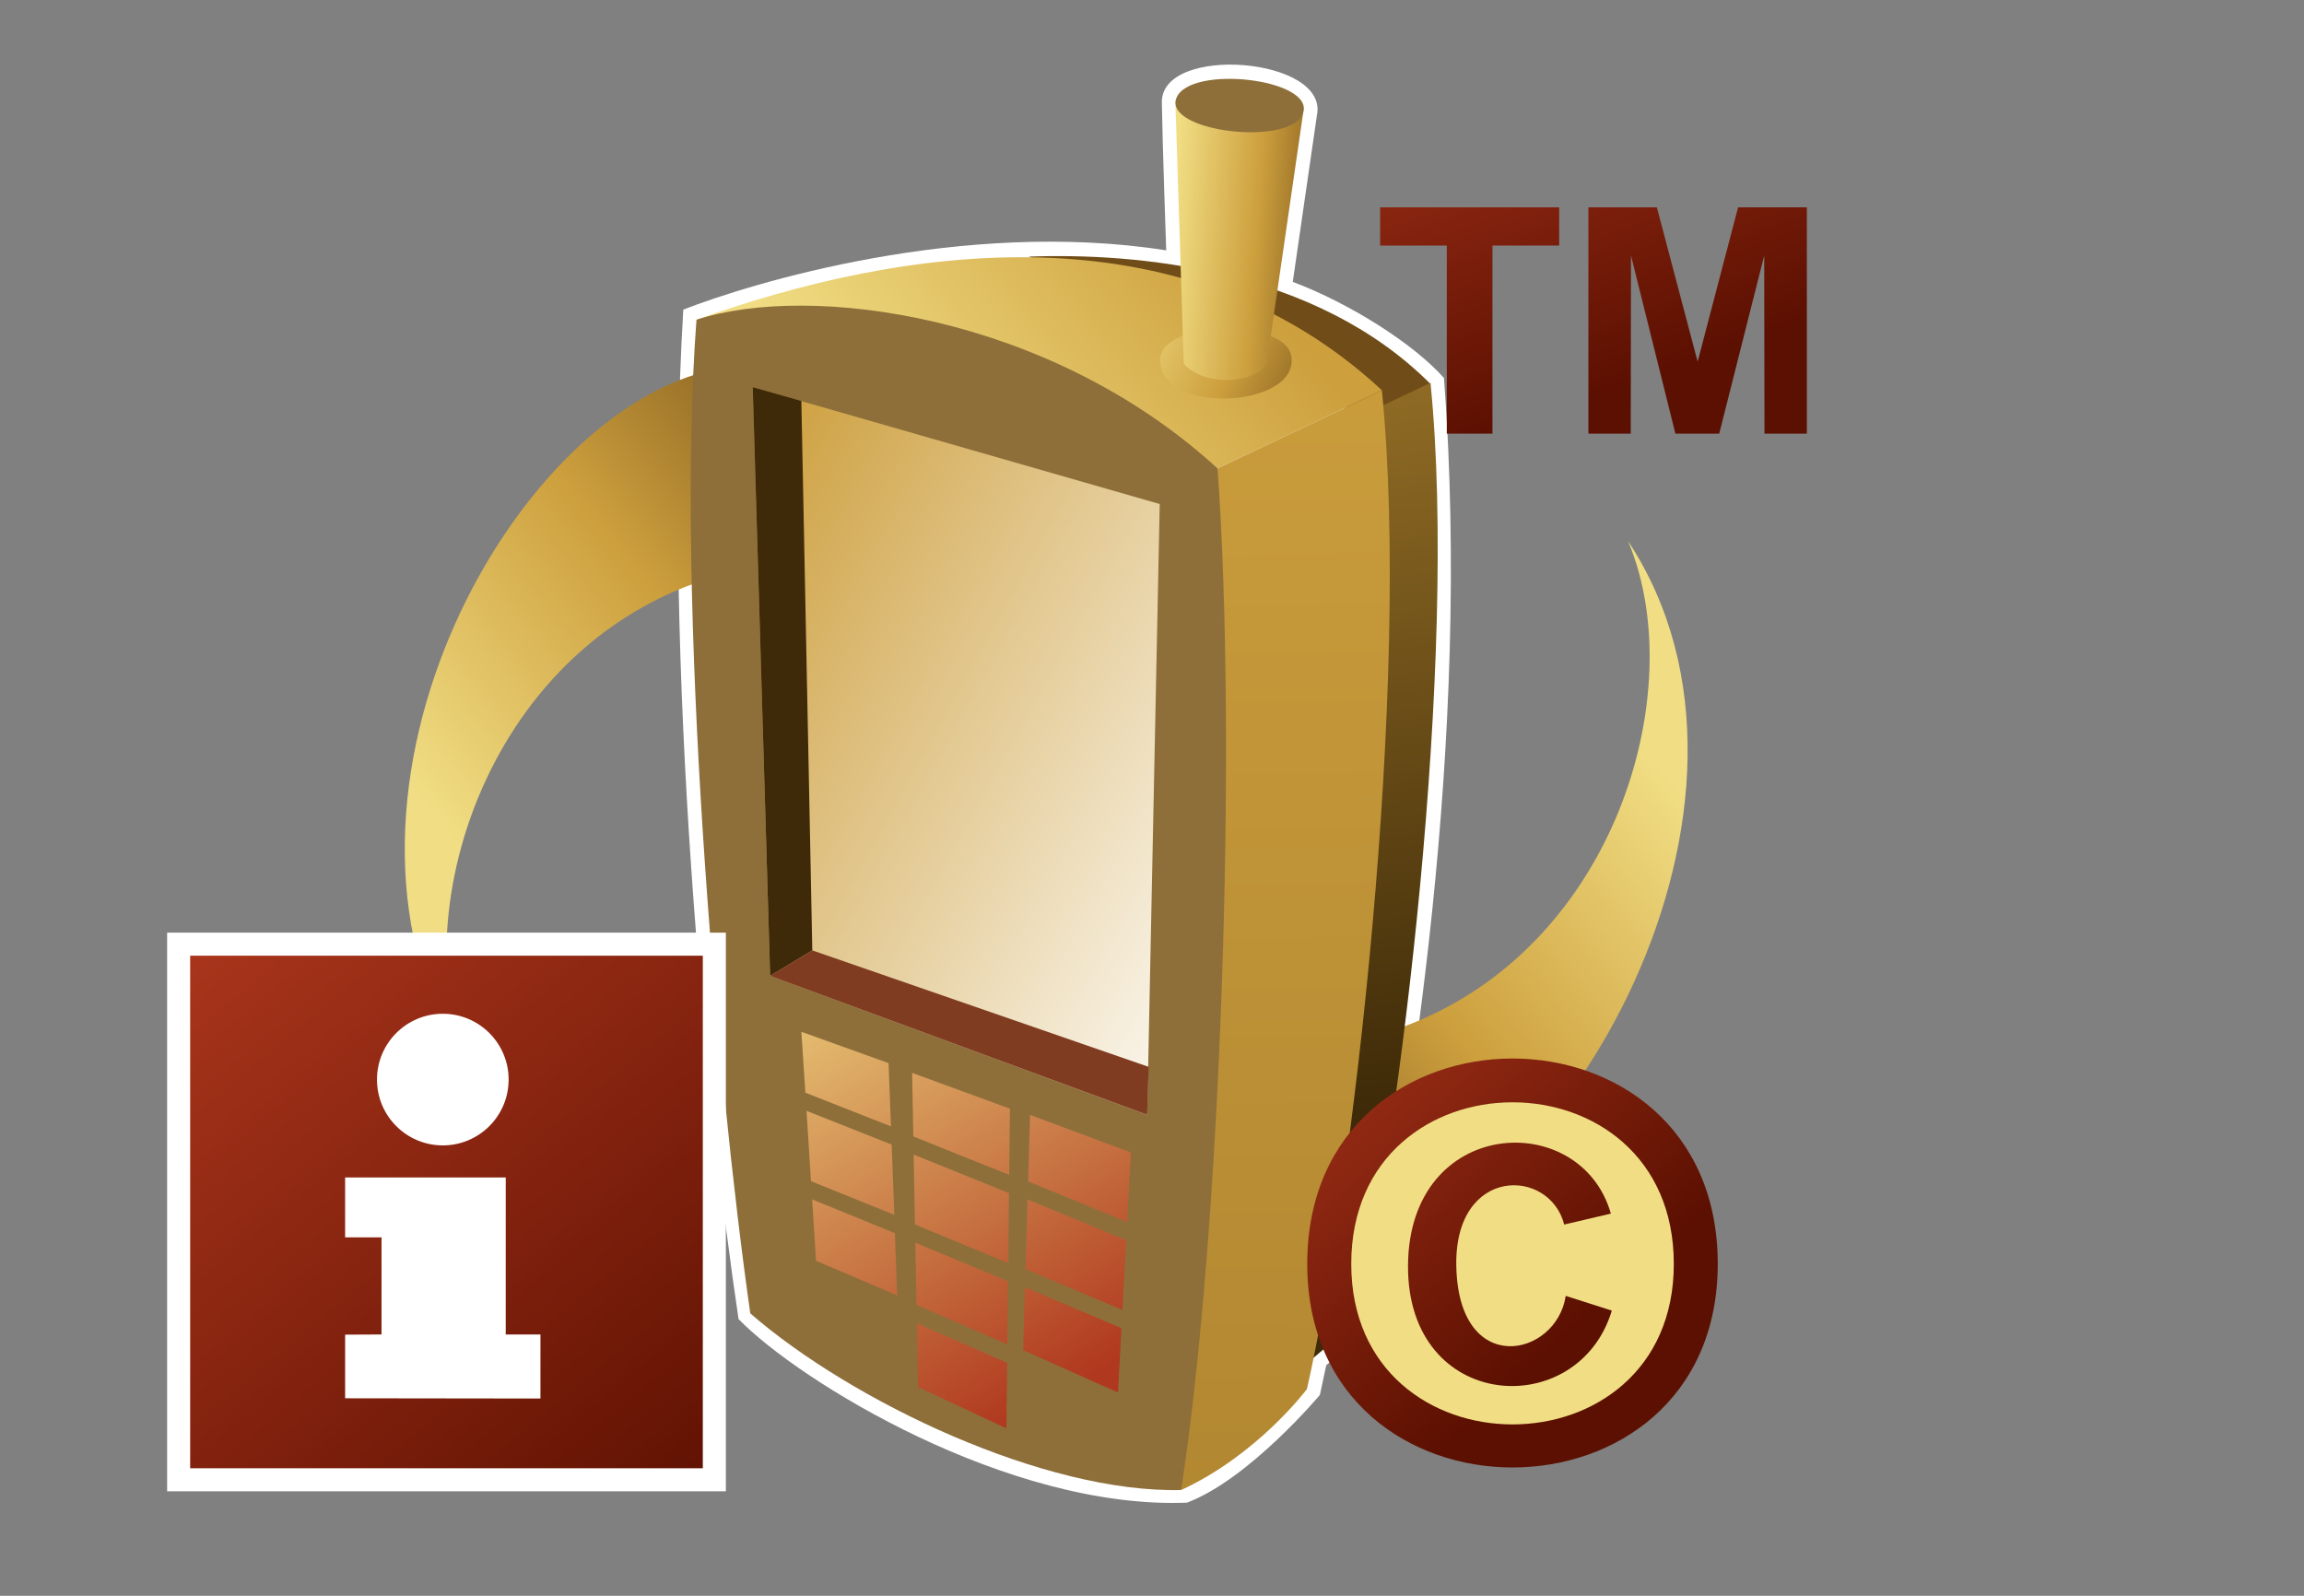 <?xml version="1.0" encoding="UTF-8"?>
<svg xmlns="http://www.w3.org/2000/svg" xmlns:xlink="http://www.w3.org/1999/xlink" contentScriptType="text/ecmascript" width="100" baseProfile="tiny" zoomAndPan="magnify" contentStyleType="text/css" viewBox="-53.486 -200.7 100 69.273" height="69.273" preserveAspectRatio="xMidYMid meet" version="1.1">
    <rect x="-53.486" y="-200.7" width="100" height="69.273" fill="#808080" stroke="none"/>
    <g>
        <path fill="#ffffff" d="M -3.059 -196.251 C -3.029 -194.375 -2.869 -189.833 -2.869 -189.833 C -11.749 -191.227 -20.961 -188.382 -23.83 -187.259 C -24.74 -171.903 -22.797 -152.542 -21.43 -143.439 C -18.779 -140.718 -9.718 -135.166 -1.969 -135.472 C 0.738 -136.493 3.802 -140.15 3.802 -140.15 C 3.802 -140.15 4.013 -141.138 4.077 -141.437 C 4.341 -141.663 5.931 -143.006 5.931 -143.006 C 7.738 -152.485 10.38 -168.408 9.187 -184.291 C 7.884 -185.764 5.136 -187.515 2.624 -188.465 L 3.673 -195.703 C 4.188 -198.221 -3.099 -198.788 -3.059 -196.251 z "/>
        <g>
            <linearGradient x1="-338.555" gradientTransform="matrix(1.136 0 0 1.136 349.798 -2740.912)" y1="2267.267" x2="-320.127" gradientUnits="userSpaceOnUse" y2="2252.09" xlink:type="simple" xlink:actuate="onLoad" id="XMLID_24_" xlink:show="other">
                <stop stop-color="#f1de84" offset="0"/>
                <stop stop-color="#cd9f3d" offset="0.506"/>
                <stop stop-color="#704d18" offset="1"/>
            </linearGradient>
            <path fill="url(#XMLID_24_)" d="M -22.361 -184.683 C -31.42 -182.925 -40.657 -165.616 -33.175 -154.27 C -36.1 -161.178 -32.164 -173.499 -21.435 -175.937 L -22.361 -184.683 z "/>
            <linearGradient x1="-300.733" gradientTransform="matrix(-1.136 0 0 -1.136 -323.063 -1690.166)" y1="-1340.331" x2="-281.547" gradientUnits="userSpaceOnUse" y2="-1356.132" xlink:type="simple" xlink:actuate="onLoad" id="XMLID_25_" xlink:show="other">
                <stop stop-color="#f1de84" offset="0"/>
                <stop stop-color="#cd9f3d" offset="0.506"/>
                <stop stop-color="#704d18" offset="1"/>
            </linearGradient>
            <path fill="url(#XMLID_25_)" d="M 5.348 -146.243 C 14.409 -148.002 24.661 -165.866 17.176 -177.211 C 20.104 -170.302 16.168 -157.982 5.438 -155.54 L 5.348 -146.243 z "/>
        </g>
        <g>
            <g>
                <g>
                    <path fill="#704d18" d="M -8.826 -189.561 C -4.201 -189.729 3.587 -189.073 8.612 -184.022 L 5.639 -182.648 L -8.826 -189.561 z "/>
                    <linearGradient x1="-306.222" gradientTransform="matrix(1.136 0 0 1.136 349.798 -2740.912)" y1="2241.079" x2="-301.473" gradientUnits="userSpaceOnUse" y2="2278.505" xlink:type="simple" xlink:actuate="onLoad" id="XMLID_26_" xlink:show="other">
                        <stop stop-color="#ad832f" offset="0"/>
                        <stop stop-color="#3e2a08" offset="1"/>
                    </linearGradient>
                    <path fill="url(#XMLID_26_)" d="M 6.131 -182.912 L 2.994 -141.313 L 5.388 -143.334 C 7.261 -151.597 9.811 -171.97 8.602 -184.08 L 6.131 -182.912 z "/>
                    <linearGradient x1="-321.592" gradientTransform="matrix(1.136 0 0 1.136 349.798 -2740.912)" y1="2254.024" x2="-309.304" gradientUnits="userSpaceOnUse" y2="2244.144" xlink:type="simple" xlink:actuate="onLoad" id="XMLID_27_" xlink:show="other">
                        <stop stop-color="#f1de84" offset="0"/>
                        <stop stop-color="#cd9f3d" offset="1"/>
                    </linearGradient>
                    <path fill="url(#XMLID_27_)" d="M -23.257 -186.821 C -14.45 -189.973 -2.259 -191.894 6.491 -183.76 L -0.642 -180.364 L -23.257 -186.821 z "/>
                    <linearGradient x1="-306.094" gradientTransform="matrix(1.136 0 0 1.136 349.798 -2740.912)" y1="2243.652" x2="-305.501" gradientUnits="userSpaceOnUse" y2="2302.35" xlink:type="simple" xlink:actuate="onLoad" id="XMLID_28_" xlink:show="other">
                        <stop stop-color="#cd9f3d" offset="0"/>
                        <stop stop-color="#ad832f" offset="1"/>
                    </linearGradient>
                    <path fill="url(#XMLID_28_)" d="M -0.64 -180.365 L -2.22 -136.021 C 1.12 -137.56 3.239 -140.404 3.239 -140.404 C 5.218 -149.117 7.768 -170.983 6.491 -183.758 L -0.64 -180.365 z "/>
                    <linearGradient x1="-312.006" gradientTransform="matrix(1.136 0 0 1.136 349.798 -2740.912)" y1="2247.459" x2="-303.463" gradientUnits="userSpaceOnUse" y2="2251.182" xlink:type="simple" xlink:actuate="onLoad" id="XMLID_29_" xlink:show="other">
                        <stop stop-color="#f1de84" offset="0"/>
                        <stop stop-color="#cd9f3d" offset="0.506"/>
                        <stop stop-color="#704d18" offset="1"/>
                    </linearGradient>
                    <path fill="url(#XMLID_29_)" d="M 2.561 -185.232 C 2.92 -182.987 -3.181 -182.643 -3.133 -185.107 C -3.096 -186.805 2.293 -186.903 2.561 -185.232 z "/>
                    <linearGradient x1="-310.238" gradientTransform="matrix(1.136 0 0 1.136 349.798 -2740.912)" y1="2244.41" x2="-303.774" gradientUnits="userSpaceOnUse" y2="2244.849" xlink:type="simple" xlink:actuate="onLoad" id="XMLID_30_" xlink:show="other">
                        <stop stop-color="#f1de84" offset="0"/>
                        <stop stop-color="#cd9f3d" offset="0.506"/>
                        <stop stop-color="#704d18" offset="1"/>
                    </linearGradient>
                    <path fill="url(#XMLID_30_)" d="M -2.474 -196.346 C -2.474 -196.346 -2.105 -184.939 -2.107 -184.908 C -1.224 -183.932 0.868 -184.006 1.491 -184.887 L 3.073 -195.791 L -2.474 -196.346 z "/>
                    <path fill="#8e6f3a" d="M -23.257 -186.821 C -18.36 -188.421 -7.985 -187.089 -0.64 -180.365 C 0.219 -168.311 -0.478 -147.376 -2.22 -136.021 C -8.141 -135.875 -16.508 -139.853 -20.921 -143.687 C -22.374 -153.822 -24.174 -174.699 -23.257 -186.821 z "/>
                    <linearGradient x1="-303.99" gradientTransform="matrix(1.136 0 0 1.136 349.798 -2740.912)" y1="2271.343" x2="-329.07" gradientUnits="userSpaceOnUse" y2="2257.472" xlink:type="simple" xlink:actuate="onLoad" id="XMLID_31_" xlink:show="other">
                        <stop stop-color="#ffffff" offset="0"/>
                        <stop stop-color="#cd9f3d" offset="1"/>
                    </linearGradient>
                    <polygon fill="url(#XMLID_31_)" points="-20.815,-183.895 -20.06,-158.339 -3.695,-152.308 -3.151,-178.821     "/>
                    <polygon fill="#3e2a08" points="-18.23,-159.445 -18.705,-183.296 -20.815,-183.895 -20.06,-158.339     "/>
                    <polygon fill="#7f3c21" points="-20.06,-158.339 -18.23,-159.445 -3.632,-154.39 -3.695,-152.308     "/>
                    <path fill="#8e6f3a" d="M 3.073 -195.793 C 2.552 -194.314 -3.0 -194.974 -2.425 -196.448 C -1.84 -197.909 3.573 -197.282 3.073 -195.793 z "/>
                    <g>
                        <linearGradient x1="-322.32" gradientTransform="matrix(1.136 0 0 1.136 349.798 -2740.912)" y1="2269.053" x2="-311.256" gradientUnits="userSpaceOnUse" y2="2287.456" xlink:type="simple" xlink:actuate="onLoad" id="XMLID_32_" xlink:show="other">
                            <stop stop-color="#f1de84" offset="0"/>
                            <stop stop-color="#b0381e" offset="1"/>
                        </linearGradient>
                        <polygon fill="url(#XMLID_32_)" points="-8.976,-145.607 -4.771,-143.836 -4.605,-146.863 -8.886,-148.632      "/>
                        <linearGradient x1="-320.736" gradientTransform="matrix(1.136 0 0 1.136 349.798 -2740.912)" y1="2268.101" x2="-309.676" gradientUnits="userSpaceOnUse" y2="2286.498" xlink:type="simple" xlink:actuate="onLoad" id="XMLID_33_" xlink:show="other">
                            <stop stop-color="#f1de84" offset="0"/>
                            <stop stop-color="#b0381e" offset="1"/>
                        </linearGradient>
                        <polygon fill="url(#XMLID_33_)" points="-4.564,-147.652 -4.4,-150.673 -8.777,-152.304 -8.863,-149.415      "/>
                        <linearGradient x1="-323.846" gradientTransform="matrix(1.136 0 0 1.136 349.798 -2740.912)" y1="2269.968" x2="-312.781" gradientUnits="userSpaceOnUse" y2="2288.374" xlink:type="simple" xlink:actuate="onLoad" id="XMLID_34_" xlink:show="other">
                            <stop stop-color="#f1de84" offset="0"/>
                            <stop stop-color="#b0381e" offset="1"/>
                        </linearGradient>
                        <polygon fill="url(#XMLID_34_)" points="-9.002,-144.824 -9.078,-142.088 -4.961,-140.255 -4.812,-143.046      "/>
                        <linearGradient x1="-327.073" gradientTransform="matrix(1.136 0 0 1.136 349.798 -2740.912)" y1="2271.903" x2="-316.005" gradientUnits="userSpaceOnUse" y2="2290.314" xlink:type="simple" xlink:actuate="onLoad" id="XMLID_35_" xlink:show="other">
                            <stop stop-color="#f1de84" offset="0"/>
                            <stop stop-color="#b0381e" offset="1"/>
                        </linearGradient>
                        <polygon fill="url(#XMLID_35_)" points="-14.785,-151.015 -18.48,-152.48 -18.288,-149.427 -14.67,-147.966      "/>
                        <linearGradient x1="-323.296" gradientTransform="matrix(1.136 0 0 1.136 349.798 -2740.912)" y1="2269.638" x2="-312.233" gradientUnits="userSpaceOnUse" y2="2288.041" xlink:type="simple" xlink:actuate="onLoad" id="XMLID_36_" xlink:show="other">
                            <stop stop-color="#f1de84" offset="0"/>
                            <stop stop-color="#b0381e" offset="1"/>
                        </linearGradient>
                        <polygon fill="url(#XMLID_36_)" points="-9.682,-149.699 -9.652,-152.574 -13.898,-154.128 -13.845,-151.367      "/>
                        <linearGradient x1="-325.762" gradientTransform="matrix(1.136 0 0 1.136 349.798 -2740.912)" y1="2271.114" x2="-314.696" gradientUnits="userSpaceOnUse" y2="2289.521" xlink:type="simple" xlink:actuate="onLoad" id="XMLID_37_" xlink:show="other">
                            <stop stop-color="#f1de84" offset="0"/>
                            <stop stop-color="#b0381e" offset="1"/>
                        </linearGradient>
                        <polygon fill="url(#XMLID_37_)" points="-14.92,-154.552 -18.704,-155.911 -18.531,-153.267 -14.815,-151.804      "/>
                        <linearGradient x1="-326.157" gradientTransform="matrix(1.136 0 0 1.136 349.798 -2740.912)" y1="2271.353" x2="-315.088" gradientUnits="userSpaceOnUse" y2="2289.766" xlink:type="simple" xlink:actuate="onLoad" id="XMLID_38_" xlink:show="other">
                            <stop stop-color="#f1de84" offset="0"/>
                            <stop stop-color="#b0381e" offset="1"/>
                        </linearGradient>
                        <polygon fill="url(#XMLID_38_)" points="-13.707,-144.058 -9.765,-142.341 -9.738,-145.083 -13.757,-146.757      "/>
                        <linearGradient x1="-328.372" gradientTransform="matrix(1.136 0 0 1.136 349.798 -2740.912)" y1="2272.693" x2="-317.306" gradientUnits="userSpaceOnUse" y2="2291.099" xlink:type="simple" xlink:actuate="onLoad" id="XMLID_39_" xlink:show="other">
                            <stop stop-color="#f1de84" offset="0"/>
                            <stop stop-color="#b0381e" offset="1"/>
                        </linearGradient>
                        <polygon fill="url(#XMLID_39_)" points="-14.645,-147.17 -18.236,-148.636 -18.069,-145.972 -14.547,-144.47      "/>
                        <linearGradient x1="-324.745" gradientTransform="matrix(1.136 0 0 1.136 349.798 -2740.912)" y1="2270.5" x2="-313.677" gradientUnits="userSpaceOnUse" y2="2288.911" xlink:type="simple" xlink:actuate="onLoad" id="XMLID_40_" xlink:show="other">
                            <stop stop-color="#f1de84" offset="0"/>
                            <stop stop-color="#b0381e" offset="1"/>
                        </linearGradient>
                        <polygon fill="url(#XMLID_40_)" points="-13.832,-150.582 -13.775,-147.546 -9.724,-145.871 -9.694,-148.909      "/>
                        <linearGradient x1="-327.526" gradientTransform="matrix(1.136 0 0 1.136 349.798 -2740.912)" y1="2272.182" x2="-316.461" gradientUnits="userSpaceOnUse" y2="2290.587" xlink:type="simple" xlink:actuate="onLoad" id="XMLID_41_" xlink:show="other">
                            <stop stop-color="#f1de84" offset="0"/>
                            <stop stop-color="#b0381e" offset="1"/>
                        </linearGradient>
                        <polygon fill="url(#XMLID_41_)" points="-13.693,-143.259 -13.642,-140.49 -9.805,-138.697 -9.773,-141.543      "/>
                    </g>
                </g>
            </g>
        </g>
        <g>
            <linearGradient x1="-306.872" gradientTransform="matrix(1.136 0 0 1.136 349.798 -2740.912)" y1="2272.867" x2="-294.381" gradientUnits="userSpaceOnUse" y2="2286.563" xlink:type="simple" xlink:actuate="onLoad" id="XMLID_42_" xlink:show="other">
                <stop stop-color="#b0381e" offset="0"/>
                <stop stop-color="#5c1001" offset="1"/>
            </linearGradient>
            <path fill="url(#XMLID_42_)" d="M 3.252 -145.835 C 3.252 -134.054 21.069 -134.054 21.069 -145.835 C 21.073 -157.724 3.252 -157.724 3.252 -145.835 z "/>
            <path fill="#f1de84" d="M 5.162 -145.835 C 5.162 -155.189 19.162 -155.189 19.162 -145.835 C 19.162 -136.546 5.162 -136.546 5.162 -145.835 z "/>
            <linearGradient x1="-306.865" gradientTransform="matrix(1.136 0 0 1.136 349.798 -2740.912)" y1="2272.861" x2="-294.376" gradientUnits="userSpaceOnUse" y2="2286.555" xlink:type="simple" xlink:actuate="onLoad" id="XMLID_43_" xlink:show="other">
                <stop stop-color="#b0381e" offset="0"/>
                <stop stop-color="#5c1001" offset="1"/>
            </linearGradient>
            <path fill="url(#XMLID_43_)" d="M 14.405 -147.544 L 16.43 -148.019 C 15.127 -152.605 7.653 -152.248 7.625 -145.747 C 7.604 -139.383 15.021 -138.978 16.471 -143.809 L 14.471 -144.448 C 14.069 -141.772 9.805 -140.864 9.721 -145.761 C 9.645 -150.089 13.768 -150.031 14.405 -147.544 z "/>
        </g>
        <g>
            <linearGradient x1="-301.942" gradientTransform="matrix(1.136 0 0 1.136 349.798 -2740.912)" y1="2235.131" x2="-295.917" gradientUnits="userSpaceOnUse" y2="2251.893" xlink:type="simple" xlink:actuate="onLoad" id="XMLID_44_" xlink:show="other">
                <stop stop-color="#b0381e" offset="0"/>
                <stop stop-color="#5c1001" offset="1"/>
            </linearGradient>
            <polygon fill="url(#XMLID_44_)" points="9.309,-181.876 9.309,-190.04 6.416,-190.04 6.416,-191.7 14.186,-191.7 14.186,-190.04     11.291,-190.04 11.291,-181.876   "/>
            <linearGradient x1="-295.359" gradientTransform="matrix(1.136 0 0 1.136 349.798 -2740.912)" y1="2232.764" x2="-289.334" gradientUnits="userSpaceOnUse" y2="2249.524" xlink:type="simple" xlink:actuate="onLoad" id="XMLID_45_" xlink:show="other">
                <stop stop-color="#b0381e" offset="0"/>
                <stop stop-color="#5c1001" offset="1"/>
            </linearGradient>
            <polygon fill="url(#XMLID_45_)" points="15.455,-181.876 15.455,-191.7 18.426,-191.7 20.196,-185.001 21.952,-191.7     24.937,-191.7 24.937,-181.876 23.097,-181.876 23.086,-189.61 21.133,-181.876 19.231,-181.876 17.303,-189.61 17.293,-181.876       "/>
        </g>
        <rect x="-53.486" width="100" fill="none" y="-200.7" height="69"/>
        <g>
            <rect x="-53.486" width="100" fill="none" y="-200.473" height="69.047"/>
        </g>
        <g>
            <rect x="-46.232" width="24.25" fill="#ffffff" y="-160.215" height="24.25"/>
            <linearGradient x1="-148.998" gradientTransform="matrix(1 0 0 1 102.658 -1095.392)" y1="932.585" x2="-125.038" gradientUnits="userSpaceOnUse" y2="961.409" xlink:type="simple" xlink:actuate="onLoad" id="XMLID_46_" xlink:show="other">
                <stop stop-color="#b0381e" offset="0"/>
                <stop stop-color="#5c1001" offset="1"/>
            </linearGradient>
            <rect x="-45.232" width="22.25" fill="url(#XMLID_46_)" y="-159.215" height="22.25"/>
        </g>
        <g>
            <polygon fill="#ffffff" points="-38.507,-142.765 -38.507,-140.003 -30.029,-139.992 -30.029,-142.773 -31.536,-142.773     -31.536,-149.587 -38.507,-149.587 -38.507,-146.988 -36.927,-146.988 -36.927,-142.773   "/>
            <circle fill="#ffffff" r="2.857" cx="-34.267" cy="-153.837"/>
        </g>
    </g>
</svg>
